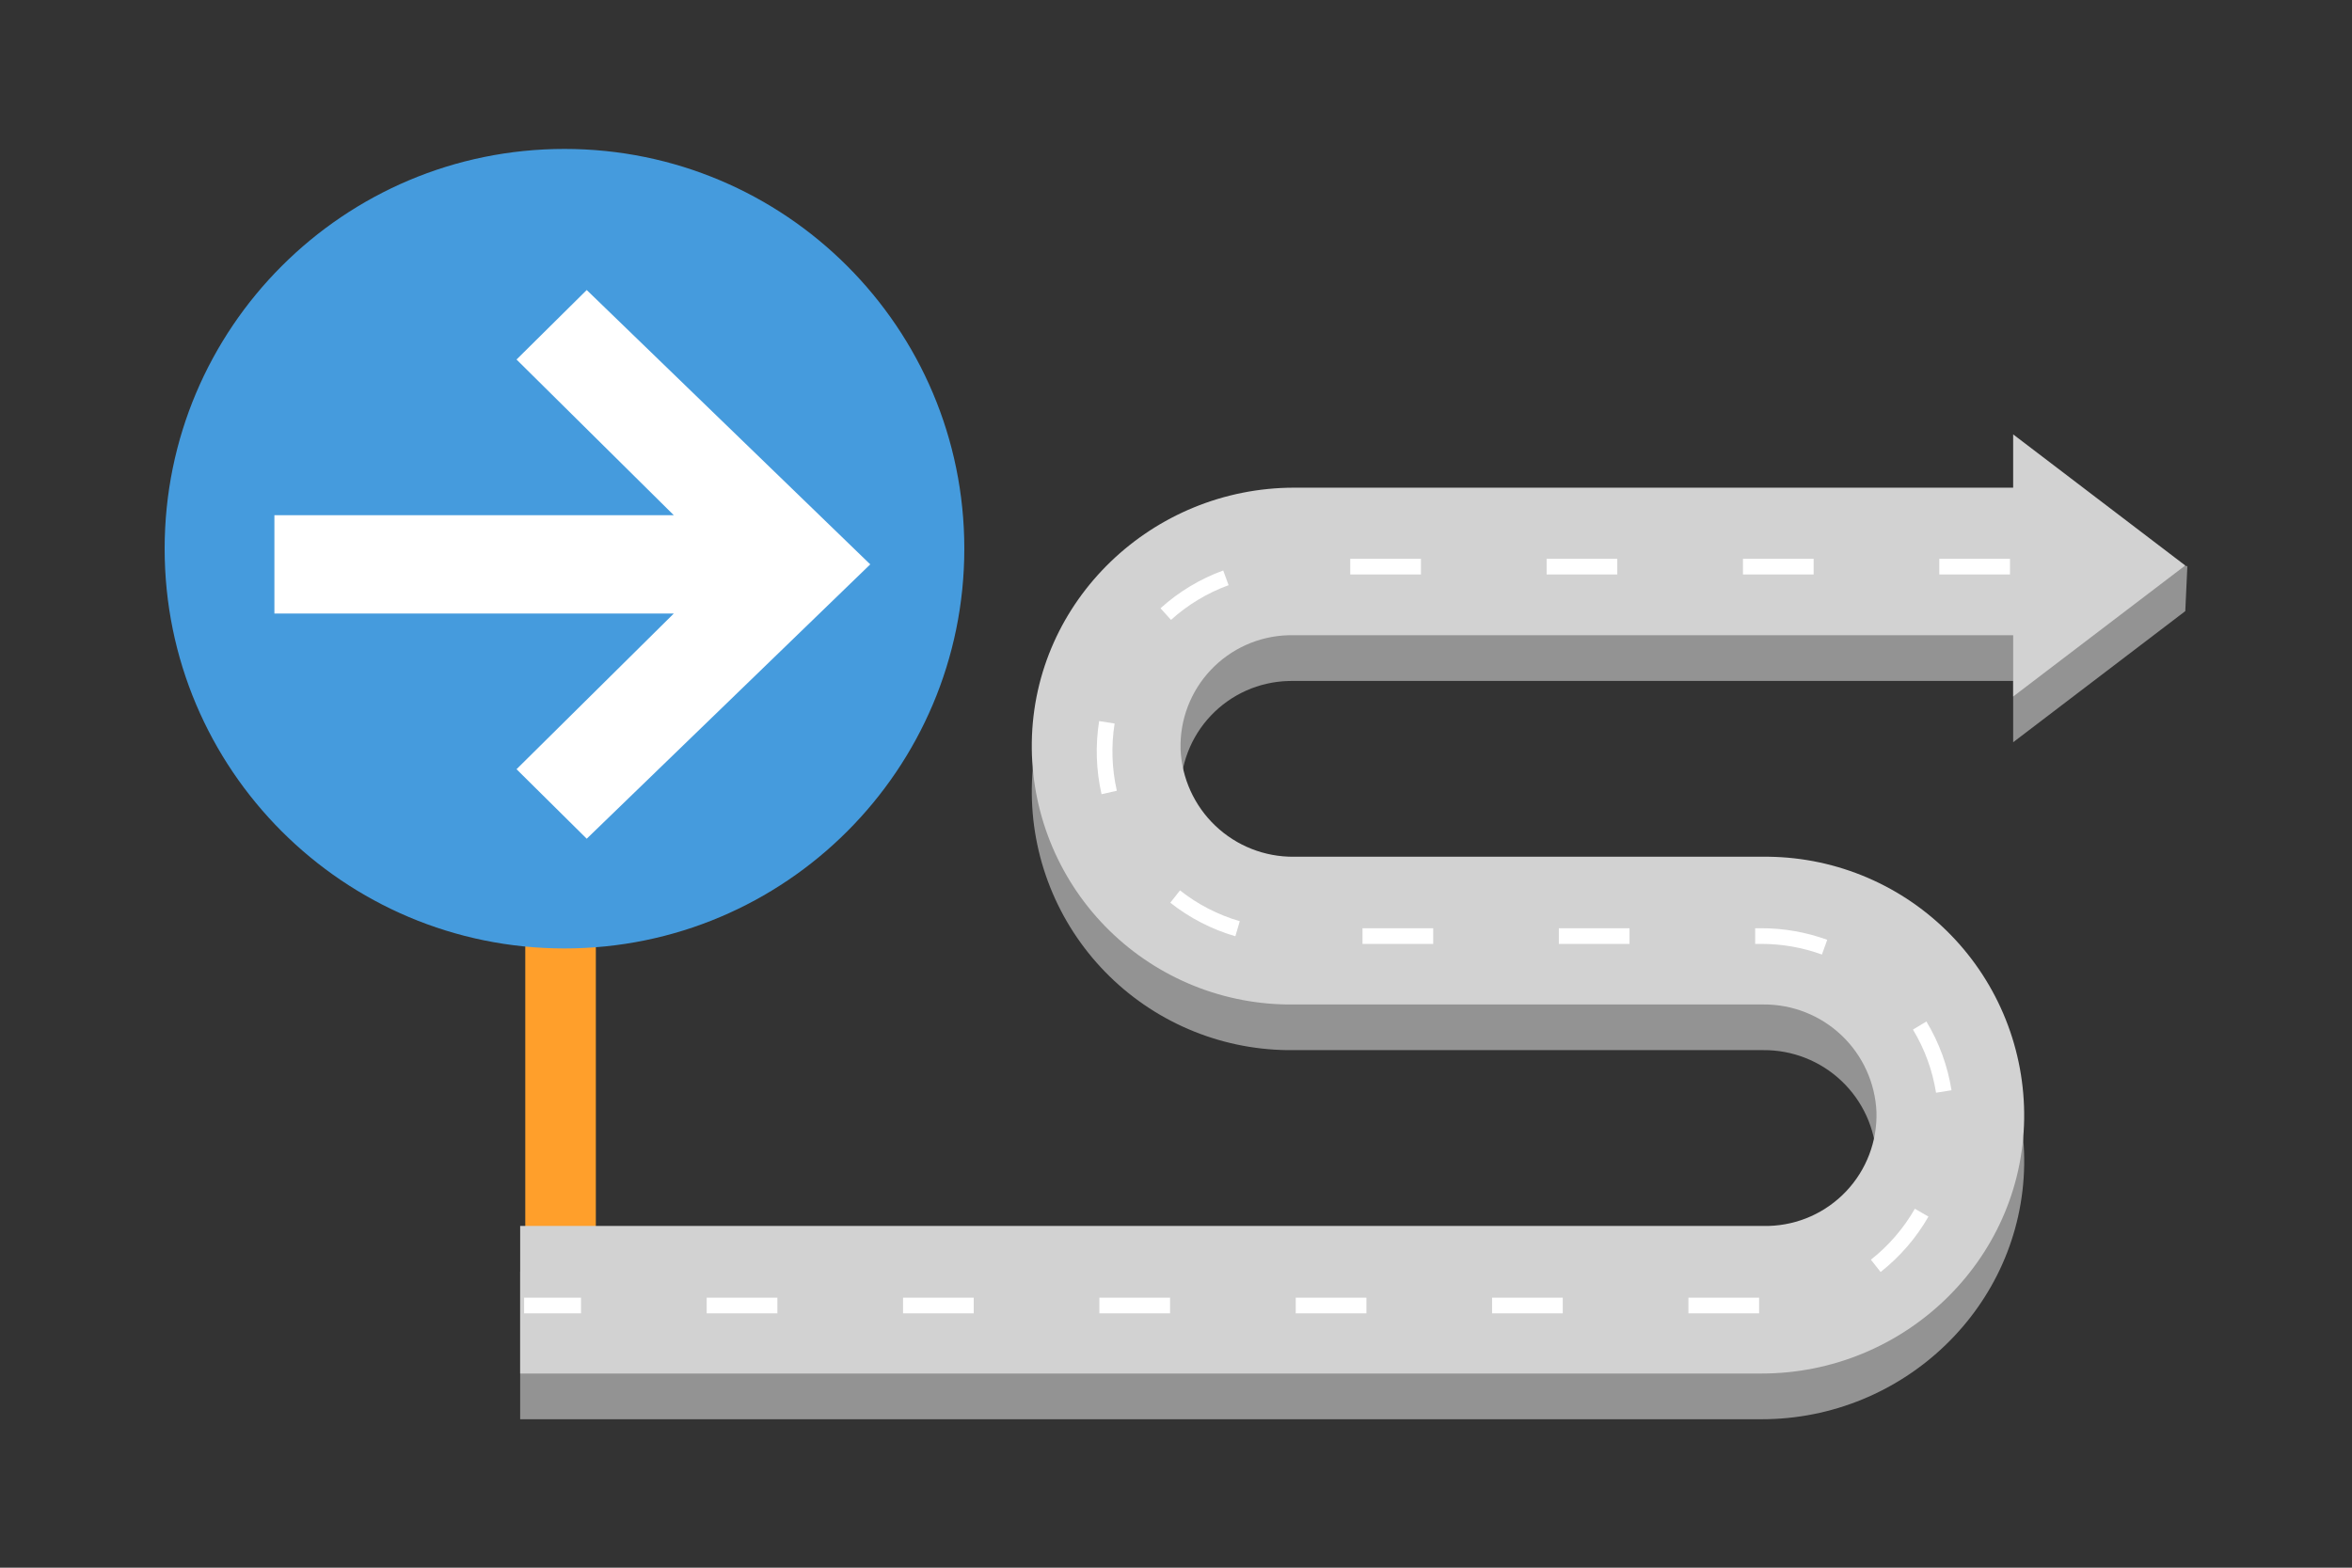 <svg width="300" height="200" viewBox="0 0 300 200" fill="none" xmlns="http://www.w3.org/2000/svg">
<rect x="0" y="0" width="300" height="200" fill="#333333" stroke="none"/>
<path d="M76 81H67V172H76V81Z" fill="#FF9F2B"/>
<path d="M72 121C100.167 121 123 98.166 123 70C123 41.834 100.167 19 72 19C43.834 19 21 41.834 21 70C21 98.166 43.834 121 72 121Z" fill="#459BDD"/>
<path d="M111 72L74.837 107L65.884 98.133L85.945 78.27H35V65.73H85.945L65.884 45.866L74.837 37L111 72Z" fill="white"/>
<path d="M66.348 171.46V162.229H225.224C225.351 162.229 225.477 162.229 225.603 162.224C229.353 162.119 232.907 160.529 235.485 157.804C238.063 155.078 239.452 151.441 239.348 147.691C239.187 143.978 237.592 140.473 234.898 137.914C232.204 135.354 228.622 133.941 224.906 133.971H164.156C159.822 133.911 155.542 132.998 151.561 131.285C147.58 129.571 143.975 127.09 140.953 123.983C137.931 120.876 135.55 117.205 133.947 113.178C132.343 109.151 131.549 104.848 131.609 100.514C131.876 82.414 146.99 68.041 165.091 67.303H256.782L279.001 72.235L278.735 77.966L256.782 94.692V86.875H164.701C164.575 86.875 164.449 86.875 164.324 86.881C162.467 86.933 160.639 87.35 158.943 88.108C157.248 88.867 155.718 89.952 154.442 91.302C153.166 92.651 152.168 94.239 151.506 95.974C150.843 97.709 150.529 99.558 150.581 101.415C150.741 105.127 152.337 108.632 155.031 111.191C157.725 113.75 161.307 115.163 165.023 115.133H225.638C229.971 115.192 234.25 116.104 238.231 117.816C242.212 119.529 245.816 122.009 248.839 125.115C251.861 128.221 254.242 131.891 255.846 135.917C257.45 139.943 258.245 144.245 258.186 148.579V148.589C257.92 166.689 242.806 181.062 224.705 181.062H66.348V171.462" fill="#939393"/>
<path d="M66.348 165.628V156.4H225.601C229.351 156.295 232.905 154.705 235.483 151.979C238.061 149.254 239.45 145.616 239.346 141.866C239.185 138.154 237.59 134.649 234.896 132.089C232.202 129.53 228.619 128.117 224.904 128.147H164.154C155.401 128.026 147.055 124.433 140.951 118.159C134.847 111.884 131.486 103.442 131.607 94.689C131.874 76.589 146.988 62.216 165.089 62.216H256.78V55.416L278.733 72.142L256.782 88.86V81.043H164.324C162.467 81.095 160.638 81.512 158.943 82.271C157.247 83.03 155.718 84.115 154.442 85.465C153.165 86.814 152.168 88.403 151.505 90.138C150.843 91.873 150.529 93.722 150.581 95.579C150.74 99.291 152.335 102.797 155.029 105.356C157.722 107.916 161.304 109.33 165.02 109.3H225.635C229.969 109.36 234.248 110.272 238.229 111.986C242.211 113.699 245.815 116.18 248.838 119.287C251.86 122.394 254.241 126.065 255.844 130.092C257.448 134.119 258.242 138.422 258.183 142.756C257.917 160.856 242.803 175.229 224.702 175.229H66.348V165.622" fill="#D2D2D2"/>
<path d="M224.375 167.553H215.359V165.553H224.375V167.553ZM199.331 167.553H190.315V165.553H199.331V167.553ZM174.287 167.553H165.271V165.553H174.287V167.553ZM149.243 167.553H140.227V165.553H149.243V167.553ZM124.199 167.553H115.183V165.553H124.2L124.199 167.553ZM99.155 167.553H90.139V165.553H99.155V167.553ZM74.111 167.553H66.85V165.553H74.111V167.553ZM239.873 162.278L238.635 160.708C240.903 158.92 242.806 156.714 244.242 154.208L245.977 155.208C244.413 157.934 242.341 160.334 239.873 162.278ZM246.944 139.405C246.492 136.556 245.493 133.821 244 131.352L245.713 130.318C247.338 133.008 248.426 135.987 248.918 139.091L246.944 139.405ZM232.386 121.776C229.911 120.877 227.298 120.418 224.666 120.421H223.876V118.421H224.666C227.53 118.418 230.373 118.918 233.066 119.897L232.386 121.776ZM207.849 120.422H198.832V118.422H207.849V120.422ZM182.805 120.422H173.788V118.422H182.805V120.422ZM157.572 119.443C154.555 118.565 151.737 117.113 149.272 115.166L150.509 113.594C152.774 115.382 155.363 116.717 158.134 117.523L157.572 119.443ZM140.502 101.323C139.808 98.26 139.704 95.094 140.195 91.992L142.17 92.305C141.719 95.155 141.815 98.065 142.452 100.88L140.502 101.323ZM149.362 79.083L148.023 77.6C150.355 75.493 153.071 73.856 156.023 72.778L156.709 74.657C153.998 75.646 151.503 77.149 149.362 79.083ZM256.375 73.29H247.359V71.29H256.375V73.29ZM231.331 73.29H222.315V71.29H231.331V73.29ZM206.287 73.29H197.271V71.29H206.287V73.29ZM181.243 73.29H172.227V71.29H181.243V73.29Z" fill="white"/>
</svg>
